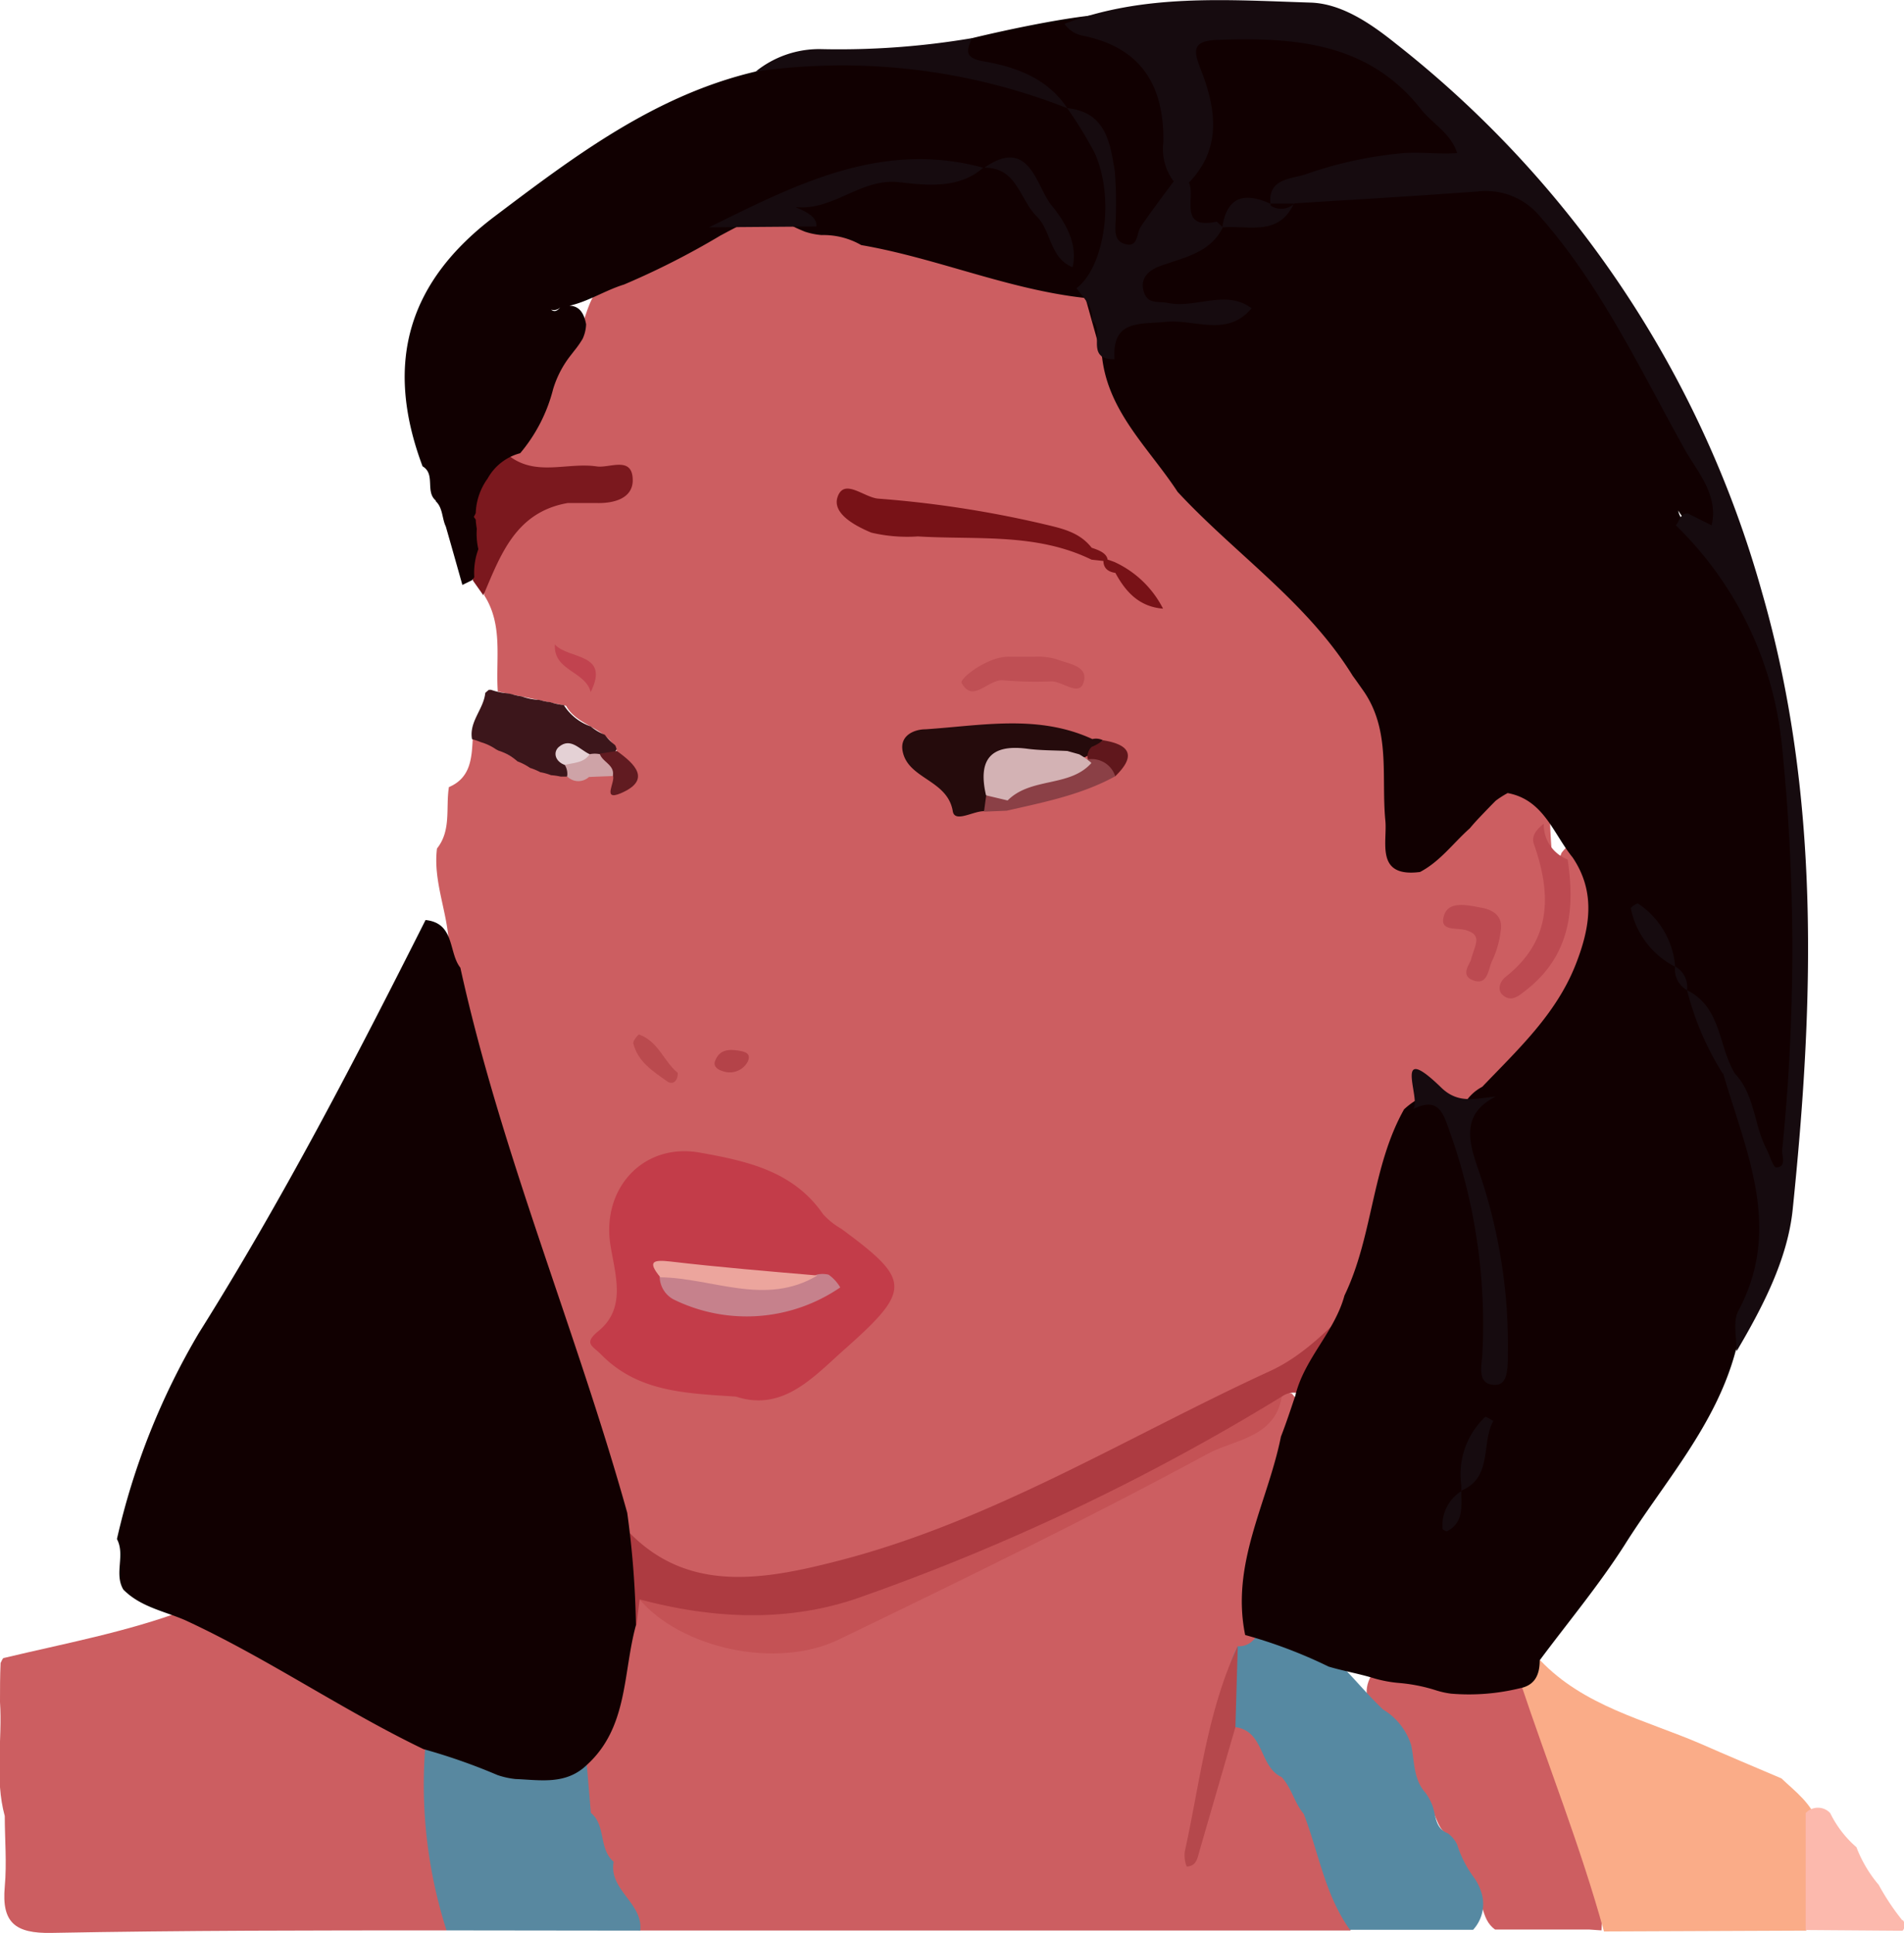 <svg xmlns="http://www.w3.org/2000/svg" viewBox="0 0 159.73 162.15"><defs></defs><title>full_6</title><g id="poca"><g id="_6" data-name="6"><path id="shoulder_left" d="M127.52,141.05l-6,.14-1.1-.19c-.8-.72-1.92-.14-2.77-.68l-2.22-.3c-1.16,1.37-.93,2.72.06,4.07.53,1.09,2.14,1.47,2,3,1.22,1,.66,3,2.1,3.9h0c.91.85.81,2.33,1.92,3h0c1,1.17.68,3,1.92,4.05l0,0c1.11,1.05.68,2.91,2,3.83h7.92l1,.07C134.87,154.11,131.92,147.33,127.52,141.05Z" fill="#cd5e61"/><path id="shirt_dark_left" d="M127.52,141.05c1.27.08.79-1.51,1.68-1.78,3.68,3.87,8.78,5,13.44,7,2.27,1,4.54,1.95,6.81,2.92,1.18,1.12,2.54,2.1,3.06,3.77.4,3.08,1.21,6.21-1,9l-16.95.07C132.59,154.87,129.83,148,127.52,141.05Z" fill="#faac88"/><path id="shirt_light_left" d="M151.48,161.91q0-4.91,0-9.81a1.4,1.4,0,0,1,2.06,0l0,0a9,9,0,0,0,2.2,2.86,10.86,10.86,0,0,0,1.87,3.16l0,0a19.9,19.9,0,0,0,2,3l0-.07a.69.69,0,0,1,0,.92Z" fill="#fcb9ad"/><path id="shoulder_right" d="M15.56,135.06c7.16,2.82,13.57,7,20.17,10.88,1.34,5.25,2.84,10.48,1.73,16-11,0-22.1,0-33.14.21-3.07.06-4.19-.88-3.92-3.88.18-2,0-4,0-5.92-.86-3.16-.19-6.39-.4-9.57,0-1.09,0-2.19.05-3.28.09-.14.15-.38.26-.41C5.45,137.86,10.63,136.91,15.56,135.06Z" fill="#cc5e61"/><path id="neck" d="M108.62,120.27c-1,3.94-2,7.85-2.83,11.83-.29,1.45-1.73,3-.21,4.54.59,1.1-.16,1.82-.74,2.58-2.39,4.62-3.29,9.7-4.58,14.65-.17.65-.2,1.32-.43,1.95a12,12,0,0,0,.46-1.83c.86-3.16,1.09-6.52,3.15-9.28,3-.61,3.5,2.06,4.76,3.72a16.29,16.29,0,0,0,1.89,3.69c.86,3.34,4,5.94,3.2,9.83H53.71a7.48,7.48,0,0,1-3.37-5.49,7.76,7.76,0,0,0-1.49-4.64,6.58,6.58,0,0,1-.28-3.7c2-3.82,2.64-8,3.54-12.16a4.74,4.74,0,0,1,1.12-1.88c3.14-.33,4.62,3.06,8,3.16a28,28,0,0,0,14.23-3.37C86,128.41,96.94,123.59,107,117.08a1.8,1.8,0,0,1,1.38-.17C109.39,118,109.11,119.1,108.62,120.27Z" fill="#cc5e61"/><path id="necklace_left" d="M107.52,149.08c-1.89-.85-1.43-3.86-3.88-4.19a7.49,7.49,0,0,1,.2-6.79,1.64,1.64,0,0,0,1.74-1.46c2.42-.39,4.19,1,6,2.19,1.6,1.41,2.9,3.12,4.45,4.58a5.36,5.36,0,0,1,2.36,3c.29,1.37.17,2.87,1.21,4a4.71,4.71,0,0,1,.57,1.06c.3.84.21,1.91,1.3,2.33a2.57,2.57,0,0,1,.77.93,9.36,9.36,0,0,0,1.44,2.81,4.47,4.47,0,0,1,.59,1.2,3.19,3.19,0,0,1-.69,3.15l-10.33,0c-2.1-2.92-2.62-6.48-3.88-9.73C108.61,151.28,108.36,150,107.52,149.08Z" fill="#5689a2"/><path id="necklace_right" d="M37.46,161.94a40.15,40.15,0,0,1-1.73-16,9.18,9.18,0,0,1,5.85,2c.22.43.5.5.85.14h6.8l.34,4c1.29,1.06.63,3,1.91,4.1-.43,2.38,2.49,3.46,2.23,5.78Z" fill="#5888a0"/><path id="face" d="M132.83,70.93c-.83-.44-1.36,0-1.83.62a6.81,6.81,0,0,0-.43,3.23,51.39,51.39,0,0,1-.54-6c-1-1.8-2.1-3.36-4.53-2.76l0,0c-.47.84-.68,1.92-1.89,2.08l0,0c-1.23,1.49-1.86,3.65-4.26,3.83-3.36,1.21-1.64-1.41-1.66-2.37-.06-4.72,1.29-9.74-3.13-13.44l-.31.3.24-.37c-3.81-6.05-9.24-10.55-14.56-15.15C96,37,92,33.17,92.55,27a3,3,0,0,0-2.24-2.77,102.92,102.92,0,0,0-18.75-5,1.36,1.36,0,0,0-2-.12h-1c-3-.89-6-1.47-9,.07l-7.88,4c-2.25.83-2.31,3.09-3.17,4.84l0,.05a3.27,3.27,0,0,1-.91,1l0,0c-.63,1-1.23,2.07-1.91,3.05a23.54,23.54,0,0,1-3,6c.88,3.23,3.65,1.67,5.59,2.23.42.12,1.32-.37,1.14.49-.07.33-1.17.45-1.71.84a2.43,2.43,0,0,0-.36.5c-5.87-.49-6.35,0-6.72,5.77,0,.66,0,1.33,0,2,1.6,2.51.94,5.35,1.13,8.06l5.73,1.2C48.41,60.92,50.89,61,51.75,63c-.59.44,1.08,1.36-.33,1.64a2.83,2.83,0,0,0-1.58-.22,6.65,6.65,0,0,0-1.68.51l-.58.14c-3.08.08-5.14-2.43-7.92-3.1-.09,1.64-.17,3.28-2,4.06-.28,1.73.22,3.62-1,5.15-.42,3.36,1.53,6.51.87,9.9,3.34,15.73,9.14,30.7,14,46,1.53,5,5.42,6.26,10,6.28a44.24,44.24,0,0,0,11.21-1.85c11.53-2.94,21.38-9.58,32.14-14.2a18,18,0,0,0,8.91-8.09c2.75-5,3.07-10.81,4.78-16.16.59-.89.93-2.14,2.47-1.06a3.8,3.8,0,0,0,4.44,0c3.5-3.68,7-7.37,8.53-12.4C135,76.54,135.49,73.5,132.83,70.93Z" fill="#cc5e61"/><path id="neckline_left" d="M103.84,138.1c-.07,2.27-.13,4.53-.2,6.79-1,3.44-2,6.89-3,10.34-.18.62-.25,1.33-1.09,1.35a2.64,2.64,0,0,1-.16-1.24C100.67,149.55,101.27,143.57,103.84,138.1Z" fill="#b5484c"/><path id="neck_shadow" d="M53.61,134.13c0-.66.18-1.67.89-1.41,9.91,3.73,18.76-.06,27.53-3.93,8.56-3.77,17-7.79,25.51-11.71-.51,3.53-4,3.68-6.17,4.85-10.18,5.51-20.59,10.58-31,15.61C65.12,140.08,57.11,138.27,53.61,134.13Z" fill="#c45255"/><path id="jawline" d="M51.5,127.05c5.15,6.83,12.06,5.63,18.88,3.87,12.9-3.33,24.2-10.41,36.18-15.91,2.87-1.32,5-3.62,7.24-5.82-.21,3.29-3.28,5.06-4.21,8a1.71,1.71,0,0,0-2-.07h0a185.5,185.5,0,0,1-35.39,16.86c-6,2.14-12.34,1.85-18.54.19-.09.74-.18,1.47-.26,2.21C51.86,133.42,51.78,130.22,51.5,127.05Z" fill="#ad3b41"/><path id="lips" d="M61.74,117.16c-4.25-.28-8.23-.39-11.31-3.53-.73-.75-1.53-.91-.19-2,2.28-1.89,1.4-4.6,1-7-.87-4.83,2.66-8.79,7.46-7.94,3.91.7,7.85,1.53,10.35,5.17a6.27,6.27,0,0,0,1.54,1.23c5.79,4.27,5.91,5.08.38,10C68.31,115.43,65.75,118.47,61.74,117.16Z" fill="#c33c49"/><path id="eye_lid_top_left" d="M86.82,55.09a5.31,5.31,0,0,1,1.83.22c1,.38,2.75.56,2.23,2-.38,1.08-1.72-.12-2.64-.15a32.64,32.64,0,0,1-4-.08c-1.32-.2-2.62,2-3.57.2-.18-.34,2.16-2.23,4-2.19Z" fill="#bf4f54"/><path id="teeth_bottom" d="M70.49,108a13.89,13.89,0,0,1-14,1l0,0a2.21,2.21,0,0,1-1.15-1.92c2.56-1.51,5,.5,7.52.27,1.88-.17,3.84.72,5.65-.42a2.16,2.16,0,0,1,1,0A3.44,3.44,0,0,1,70.49,108Z" fill="#c6818c"/><path id="teeth" d="M68.57,107c-4.36,2.61-8.78.21-13.17.15-1.14-1.37-.57-1.48.86-1.32C60.36,106.31,64.47,106.65,68.57,107Z" fill="#eca59d"/><path id="nostril_left" d="M62.73,89.06a1.71,1.71,0,0,1-2,.83c-.48-.13-1-.42-.69-1,.39-.9,1.23-.87,2-.74C62.47,88.23,63.05,88.35,62.73,89.06Z" fill="#b44349"/><path id="nostril_right" d="M56.86,90c0,.83-.53,1-.91.7-1.18-.84-2.47-1.65-2.83-3.21,0-.2.42-.73.51-.7C55.25,87.38,55.72,89.1,56.86,90Z" fill="#ba4a4e"/><path id="eye_left" d="M91.64,62c-4.55-2.1-9.3-1.13-14-.82-.91,0-2.13.49-1.93,1.76.39,2.42,3.77,2.43,4.22,5.11.16,1,1.69,0,2.6,0A6.59,6.59,0,0,0,83.39,67c.71-3.59,4-2.31,6.09-3.22.23-.1.45-.2.66-.31a1.38,1.38,0,0,0,.4.15,1.54,1.54,0,0,0,1.06-.52l.93-1A1.31,1.31,0,0,0,91.64,62Z" fill="#250b0c"/><path id="eye_lashes_left" d="M93.56,65.12c-.63-.37-1.27-.73-1.91-1.09l-.4-.38a1.1,1.1,0,0,1,.34-1,3.41,3.41,0,0,0,.94-.55C94.78,62.46,95.35,63.38,93.56,65.12Z" fill="#60171c"/><path id="eye_line_bottom_left" d="M93.56,65.12a2.07,2.07,0,0,0-2.28-1.42c-2.43.87-5.38.46-7.15,2.93a.49.49,0,0,0,0,.12,1.44,1.44,0,0,0-1.4,0l-.18,1.34,1.9-.08h0C87.57,67.3,90.72,66.68,93.56,65.12Z" fill="#8b4046"/><path id="brow_left" d="M93.48,47.14c-.22-.08-.38-.14-.56-.19-.08-.57-.8-.82-1.34-1h0c-1.09-1.4-2.7-1.66-4.31-2.05a90.81,90.81,0,0,0-13.6-2.07c-1.19-.1-2.85-1.74-3.4-.15-.49,1.41,1.51,2.45,2.82,3A13.13,13.13,0,0,0,77,45c4.9.3,9.93-.32,14.57,1.95l1,.11h0c0,.64.44.92,1,1h0c.87,1.6,2,2.84,4,3l0,0A8.58,8.58,0,0,0,93.48,47.14Z" fill="#781217"/><path id="eye_white_left" d="M84.53,67.15l-1.81-.43c-.68-2.91.31-4.32,3.44-3.91,1.12.15,2.25.13,3.38.19l1,.28a6.61,6.61,0,0,1,1,.7l0,.05C89.71,66.06,86.5,65.18,84.53,67.15Z" fill="#d3b2b4"/><path id="eye_right" d="M51.66,62.62a.57.57,0,0,0-.08-.13,4.23,4.23,0,0,1-.84-.85,4.33,4.33,0,0,1-1.18-.7,4.38,4.38,0,0,1-2.26-1.79,5.41,5.41,0,0,1-1.12-.24,5.16,5.16,0,0,1-.92-.19,5.4,5.4,0,0,1-1.51-.3,5.55,5.55,0,0,1-.87-.2l-.34-.06a5.38,5.38,0,0,1-1.34-.29l-.19,0a3.73,3.73,0,0,0-.3.26c-.13,1.36-1.38,2.41-1.11,3.88a5.35,5.35,0,0,1,.74.25,4.38,4.38,0,0,1,1.27.6l.21.11a4.34,4.34,0,0,1,1.59.9,4.82,4.82,0,0,1,1.06.55,5.16,5.16,0,0,1,.86.36,5,5,0,0,1,.9.25,5.09,5.09,0,0,1,.81.12c.17,0,.33,0,.51,0h0a2.07,2.07,0,0,0,.29-.3,2,2,0,0,1,1.92-.88A4.66,4.66,0,0,0,51,63.66a1.56,1.56,0,0,0,.73-.83A1.72,1.72,0,0,1,51.66,62.62Z" fill="#3c161b"/><path id="eye_lashes_right" d="M51.75,63c1.51,1.08,2.94,2.43.32,3.55-1.62.68-.39-1-.66-1.5-.46-.55-1.33-.87-1.08-1.83Z" fill="#611b21"/><path id="eye_white_right" d="M47.38,64.17c-.81-.29-1-1.06-.51-1.5,1-.86,1.76.23,2.6.6C49.42,65.08,48.4,64.63,47.38,64.17Z" fill="#e4d1d5"/><path id="eye_white_shadow_right" d="M47.38,64.17c.74-.2,1.59-.15,2.09-.9a2.07,2.07,0,0,1,.86,0c.24.68,1.26.9,1.08,1.83l-2,.08a1.32,1.32,0,0,1-1.9-.12l.07.06A1.41,1.41,0,0,0,47.38,64.17Z" fill="#cea3a7"/><path id="eye_lid_top_right" d="M49.55,58.06c-.41-1.76-3.14-1.77-3-4C47.66,55.34,51.22,54.72,49.55,58.06Z" fill="#c1434f"/><path id="brow_right" d="M42.57,38.13c2.3,1.92,5,.62,7.51,1,1.1.15,3.05-.94,3,1.25-.07,1.47-1.63,1.85-3,1.82-.82,0-1.64,0-2.46,0-4.35.76-5.62,4.33-7.07,7.74l-.87-1.23-.14-5.65a2.29,2.29,0,0,0,.19-1,4,4,0,0,1,1.88-3Z" fill="#7b181e"/><path id="ear_curve_left" d="M129.51,69.1a3.12,3.12,0,0,0,2,3c.65,4.24.18,8.13-3.53,11-.53.41-1.1.91-1.73.51-.78-.48-.4-1.3.07-1.67,3.91-3.09,3.82-7,2.35-11.17C128.44,70.06,129,69.51,129.51,69.1Zm-6,13.11c1.37.57,1.32-1,1.72-1.72a8,8,0,0,0,.66-2.35c.24-1.29-.63-1.82-1.65-2s-2.67-.61-3.08.61c-.52,1.49,1.15,1,1.94,1.32,1.25.42.63,1.22.32,2.38C123.37,80.8,122.46,81.78,123.52,82.21Z" fill="#bc4a51"/><path id="hair" d="M53.35,136.34c-1.1,4-.64,8.56-4.12,11.72-1.76,1.7-3.93,1.26-6,1.18a6.84,6.84,0,0,1-1.49-.33,50.35,50.35,0,0,0-6.22-2.18c-6.84-3.29-13.11-7.64-20-10.82-1.77-.76-3.74-1.11-5.17-2.56-.8-1.33.18-2.89-.54-4.24a59.83,59.83,0,0,1,6.87-17.28C23.71,100.64,29.75,89,35.7,77.18c2.48.26,1.91,2.72,2.92,4,3.44,15.62,9.71,30.37,14,45.73A77.67,77.67,0,0,1,53.35,136.34ZM150,97c-.12.79.16,1.88-.86,2.06s-1.19-.93-1.48-1.65c0-.1-.07-.21-.11-.32a23.21,23.21,0,0,1-1.94,16.23c-1.67,6.27-6,11-9.34,16.32-2.15,3.36-4.72,6.44-7.1,9.64,0,1.17-.37,2.1-1.68,2.35a17.94,17.94,0,0,1-5.75.45,7,7,0,0,1-1.27-.28,14,14,0,0,0-3.14-.62,10.82,10.82,0,0,1-2-.37c-1.27-.4-2.6-.62-3.87-1a40.48,40.48,0,0,0-7-2.65c-1.23-6,1.89-11.11,3-16.64.44-1.13.82-2.29,1.21-3.45.75-3.1,3.29-5.32,4.12-8.39,2.41-5,2.27-10.76,5-15.62,2.11-1.93,3.62-1.34,4.32,1.24l.24.87a3.85,3.85,0,0,1,2-4c3-3.14,6.19-6.08,7.83-10.24,1.21-3.07,1.72-6.08-.25-9-1.63-2-2.42-4.84-5.45-5.4a7.85,7.85,0,0,0-1,.64c-.44.44-.86.88-1.29,1.33s-.59.64-.9,1c-1.38,1.23-2.48,2.77-4.16,3.65-3.79.49-2.73-2.52-2.91-4.31-.36-3.72.5-7.63-1.92-11-.27-.38-.54-.77-.82-1.15-3.81-6.17-9.86-10.22-14.69-15.43C96.41,37.62,93,34.6,92.46,30l-1.4-5c-6.45-.7-12.45-3.34-18.81-4.44a6.35,6.35,0,0,0-3.33-.84,6.09,6.09,0,0,1-1.41-.29c-.92-.39-2.05-.8-2-1.89a.67.67,0,0,1,.08-.33c-1.75.77-3.46,1.64-5.17,2.56a66.46,66.46,0,0,1-8.07,4.1c-1.8.55-3.39,1.71-5.33,1.9,0,0,0,0,0,0,1.31-.4,1.93.21,2.15,1.44a3.16,3.16,0,0,1-.29,1.21,8.22,8.22,0,0,1-.7,1l-.38.49a8.57,8.57,0,0,0-1.4,2.74,13.49,13.49,0,0,1-2.76,5.37,4.4,4.4,0,0,0-2.73,2.12,5.27,5.27,0,0,0-1,2.9,3.18,3.18,0,0,1-.16.32l.16.23a6.31,6.31,0,0,0,.09.76,5.83,5.83,0,0,0,.13,1.72,5.67,5.67,0,0,0-.34,2.35l-.18.25-.82.4c-.46-1.63-.92-3.27-1.39-4.9h0c-.33-.69-.24-1.55-.84-2.12l0-.06c-.91-.75,0-2.22-1.11-2.87-3.34-8.91-1-15.62,6-20.93C48.18,13.11,54.91,8,63.4,6a41.37,41.37,0,0,1,17.43-.72c-.79-.52-.71-1.23.72-2.08,2.55-.62,9.64-2.19,12.31-2,10.5-1.43,24.54,3.49,30.8,11.65.26.34.53,1,.37,1.29-.46.68-1.15.11-1.75.06a26.29,26.29,0,0,0-14.91,2.41c2.4-.7,5-.65,7.34-1.25,9.51-2.43,15.65,1.43,19.78,9.76,2.94,5.91,7.17,11.18,8.76,17.76a2.8,2.8,0,0,1-.52,1.32,2.05,2.05,0,0,1-2.44-.68,4.18,4.18,0,0,1-.5-.69c.11.74.76,1.1,1.16,1.66,5.66,3.87,7,10.19,7.76,16.09C151.2,72.62,151.85,84.83,150,97ZM47,25.78a.73.73,0,0,1-.77.19C46.48,26.18,46.73,26.12,47,25.78Z" fill="#110001"/><path id="hair_lines" d="M145.55,90.07c1.67,1.77,1.58,4.27,2.63,6.29.28.55.59,1.6.84,1.58.9-.06.44-.94.49-1.46a167.49,167.49,0,0,0,0-33.73,29.87,29.87,0,0,0-8.92-18.68c.31-.35.34-1,1-1l2,1h0c.61-2.55-1.24-4.56-2.23-6.32-3.73-6.69-7-13.71-12.14-19.56a5.9,5.9,0,0,0-5.25-2.13c-5.12.38-10.25.68-15.37,1a1.6,1.6,0,0,1-2,.19c-.32-2.26,1.62-2.21,2.88-2.61a33.92,33.92,0,0,1,8.28-1.8c1.5-.1,3,.11,4.48,0-.5-1.62-2-2.41-3-3.64-4.45-5.68-10.7-6.09-17.2-5.85-2.29.09-1.78,1.21-1.25,2.62,1.25,3.26,1.68,6.47-1,9.3a1.67,1.67,0,0,1-1.38-.12,4.58,4.58,0,0,1-.81-3.25C97.66,7.16,95.73,4,90.87,3A2.42,2.42,0,0,1,89.3,2C96-.56,103,0,110,.22c2.58.1,5,1.76,7.06,3.41a88.84,88.84,0,0,1,30.74,46c4.95,17.13,4.38,34.47,2.59,51.85-.43,4.15-2.51,8.16-4.7,11.87,0-1.14-.33-2.5.15-3.4,3.71-6.92.64-13.32-1.26-19.83C144.86,89.66,145.2,89.66,145.55,90.07ZM68.83,4.12A8.48,8.48,0,0,0,63.4,6,51.47,51.47,0,0,1,89.54,9.08c-1.67-2.52-4.3-3.46-7.05-3.94-1.58-.27-1.42-.91-.94-1.94A66.9,66.9,0,0,1,68.83,4.12ZM91.61,26.9c.12-1.17-.7-1.89-1.3-2.72,2.38-1.82,3.22-7.63,1.52-11.36a35.57,35.57,0,0,0-2.3-3.75c3.25.34,3.6,2.9,4,5.33a36.54,36.54,0,0,1,.07,3.92c0,.77-.25,1.81.71,2.13,1.21.4,1-.87,1.41-1.46.91-1.33,1.89-2.62,2.85-3.92h1c1,1-1,4.29,2.51,3.52l.51.48c-1.09,2.19-3.29,2.52-5.29,3.26-.94.34-1.76,1.06-1.3,2.27.35.93,1.21.66,2,.82,2.34.48,4.8-1.18,7,.44-2.06,2.47-4.8.89-7.21,1.14-2.19.23-4.51-.2-4.29,3.13C90.92,30.18,92.77,27.67,91.61,26.9Zm10.93-7.82h0c2.15-.21,4.72.8,6-2l-2,0C104.37,16.09,102.91,16.52,102.54,19.08Zm-35.67-1.7c3.16.25,5.37-2.48,8.61-2.09,2.22.26,5,.57,7-1.22h0c-8.55-2.33-15.77,1.44-23,5l9-.07C68.65,17.85,66.29,17.33,66.87,17.38Zm15.66-3.31c2.79-.07,3,2.67,4.45,4.09,1.23,1.23,1.07,3.47,3,4.26.5-2.11-.79-4-1.79-5.23-1.25-1.52-1.81-5.8-5.62-3.11Zm58,67a7,7,0,0,0-3.11-5.27c-.09-.06-.63.32-.61.4a7.09,7.09,0,0,0,3.7,4.89Zm5,9h-1a24.22,24.22,0,0,1-3-7h0C144.44,84.51,144.14,87.78,145.55,90.07Zm-4-7a2,2,0,0,1-1-2l0,0a2,2,0,0,1,1,2ZM121.59,94.85a48,48,0,0,1,2.77,18.7c0,.74-.61,2.71,1.14,2.62,1,0,1-1.54,1-2.53A45.07,45.07,0,0,0,124,98.06c-.83-2.39-1.38-4.62,1.47-6.07-1.57.13-3.08.68-4.55-.74-4.19-4.08-1.66,1-2.36,1.78C120.53,92.09,121,93.09,121.59,94.85Zm1,30.23c0-.16,0-.32,0-.49a6.63,6.63,0,0,1,2-5.72c.07-.06.45.21.69.33-1.06,1.89,0,4.76-2.74,5.87Zm0,0c0,1.25.24,2.63-1.2,3.38-.07,0-.36-.12-.37-.21a3.37,3.37,0,0,1,1.58-3.16Z" fill="#160b0f"/></g></g></svg>
